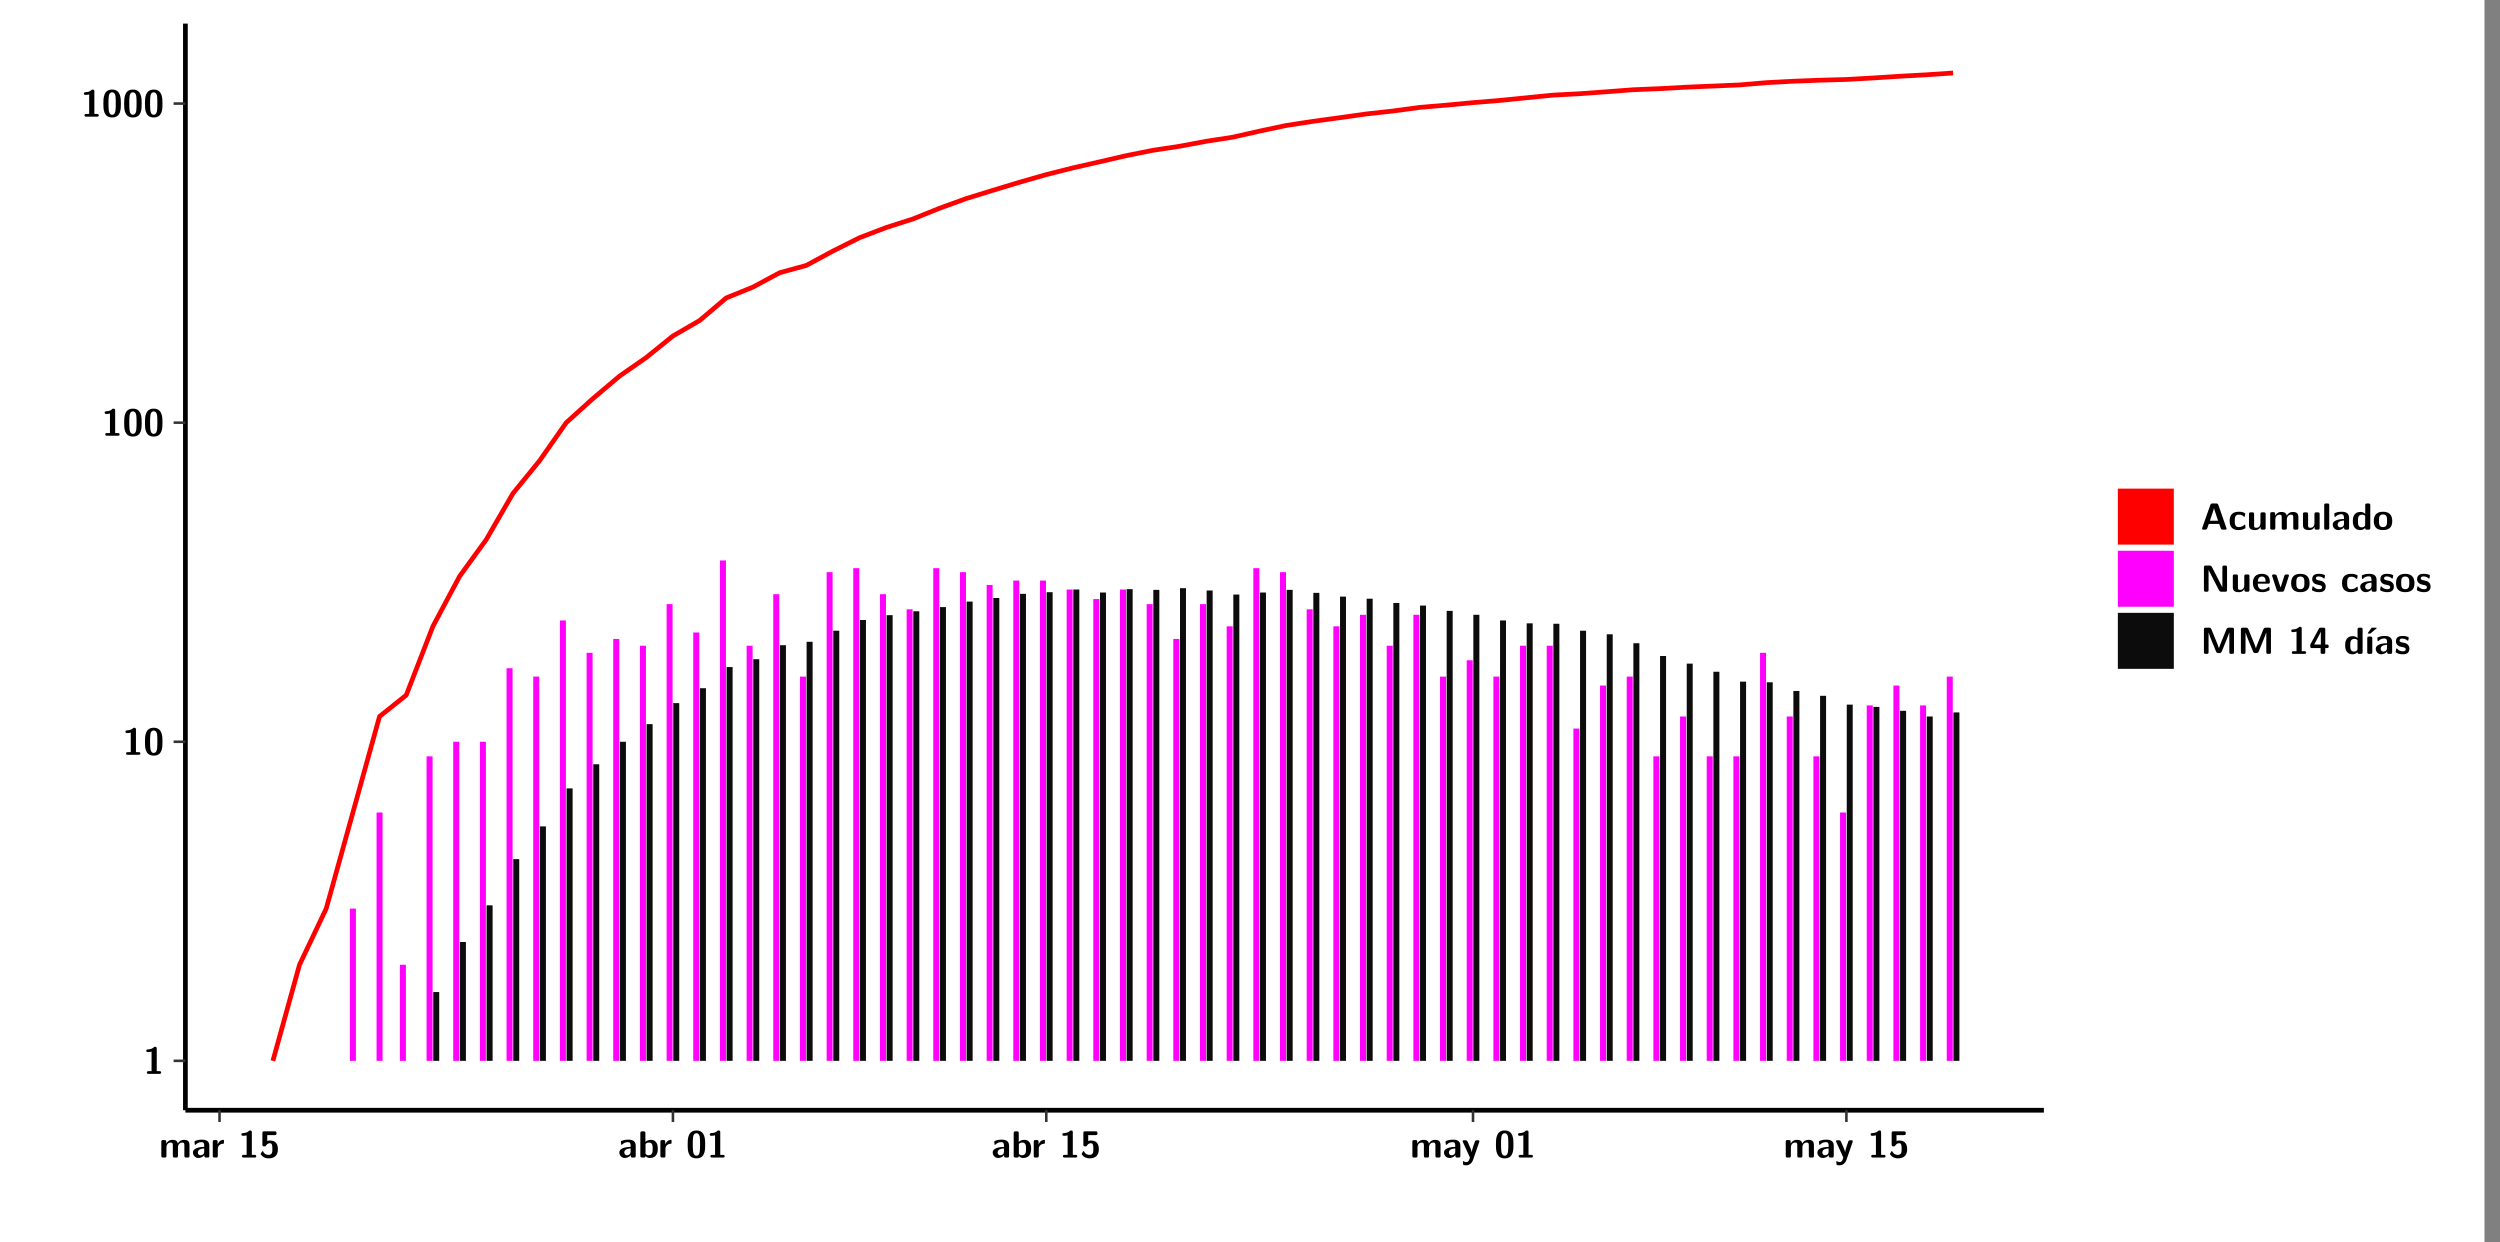 <?xml version="1.0" encoding="UTF-8"?>
<svg xmlns="http://www.w3.org/2000/svg" xmlns:xlink="http://www.w3.org/1999/xlink" width="579.653pt" height="288pt" viewBox="0 0 579.653 288" version="1.1">
<rect x="0" y="0" width="579.653" height="288" fill="#808080" stroke="none"/>
<defs>
<g>
<symbol overflow="visible" id="glyph0-0">
<path style="stroke:none;" d=""/>
</symbol>
<symbol overflow="visible" id="glyph0-1">
<path style="stroke:none;" d="M 3.109 -5.859 C 3.109 -6.016 3.109 -6.281 2.719 -6.281 C 2.547 -6.281 2.516 -6.266 2.406 -6.156 C 2.25 -6.016 1.922 -5.688 1.047 -5.672 C 0.891 -5.672 0.672 -5.609 0.672 -5.359 C 0.672 -5.047 0.969 -5.047 1.094 -5.047 C 1.344 -5.047 1.656 -5.078 1.906 -5.156 L 1.906 -0.625 L 1.234 -0.625 C 1.109 -0.625 0.812 -0.625 0.812 -0.312 C 0.812 0 1.109 0 1.234 0 L 3.719 0 C 3.828 0 4.141 0 4.141 -0.312 C 4.141 -0.625 3.828 -0.625 3.719 -0.625 L 3.109 -0.625 Z M 3.109 -5.859 "/>
</symbol>
<symbol overflow="visible" id="glyph0-2">
<path style="stroke:none;" d="M 4.438 -3 C 4.438 -4.203 4.438 -6.281 2.406 -6.281 C 0.375 -6.281 0.375 -4.219 0.375 -3 C 0.375 -1.812 0.375 0.188 2.406 0.188 C 4.438 0.188 4.438 -1.781 4.438 -3 Z M 2.406 -0.438 C 1.75 -0.438 1.656 -1.25 1.625 -1.484 C 1.562 -1.953 1.562 -2.766 1.562 -3.125 C 1.562 -3.641 1.562 -4.203 1.625 -4.641 C 1.641 -4.875 1.734 -5.641 2.406 -5.641 C 3.047 -5.641 3.156 -4.906 3.188 -4.734 C 3.25 -4.281 3.25 -3.594 3.25 -3.125 C 3.25 -2.625 3.25 -1.953 3.188 -1.469 C 3.156 -1.234 3.062 -0.438 2.406 -0.438 Z M 2.406 -0.438 "/>
</symbol>
<symbol overflow="visible" id="glyph0-3">
<path style="stroke:none;" d="M 7.062 -2.844 C 7.062 -3.75 6.672 -4.109 5.781 -4.109 C 5.156 -4.109 4.688 -3.828 4.359 -3.25 C 4.219 -4.078 3.484 -4.109 3.109 -4.109 C 2.938 -4.109 2.578 -4.109 2.188 -3.828 C 1.906 -3.625 1.734 -3.344 1.672 -3.203 L 1.672 -3.641 C 1.672 -3.922 1.609 -4.062 1.25 -4.062 L 0.953 -4.062 C 0.625 -4.062 0.531 -3.969 0.531 -3.641 L 0.531 -0.422 C 0.531 -0.109 0.625 0 0.953 0 L 1.297 0 C 1.625 0 1.719 -0.109 1.719 -0.422 L 1.719 -2.359 C 1.719 -3.141 2.25 -3.484 2.688 -3.484 C 3.109 -3.484 3.203 -3.297 3.203 -2.828 L 3.203 -0.422 C 3.203 -0.109 3.297 0 3.625 0 L 3.969 0 C 4.297 0 4.391 -0.109 4.391 -0.422 L 4.391 -2.359 C 4.391 -3.141 4.922 -3.484 5.359 -3.484 C 5.781 -3.484 5.875 -3.297 5.875 -2.828 L 5.875 -0.422 C 5.875 -0.109 5.969 0 6.297 0 L 6.641 0 C 6.984 0 7.062 -0.109 7.062 -0.422 Z M 7.062 -2.844 "/>
</symbol>
<symbol overflow="visible" id="glyph0-4">
<path style="stroke:none;" d="M 4.062 -2.766 C 4.062 -4.156 2.734 -4.156 2.297 -4.156 C 1.891 -4.156 1.453 -4.125 0.859 -3.891 C 0.672 -3.797 0.625 -3.781 0.625 -3.688 C 0.625 -3.625 0.688 -3.109 0.688 -3.047 C 0.703 -2.984 0.75 -2.938 0.812 -2.938 C 0.844 -2.938 0.875 -2.969 0.906 -3 C 1.281 -3.391 1.719 -3.578 2.266 -3.578 C 2.734 -3.578 2.875 -3.297 2.875 -2.781 L 2.875 -2.469 C 2.562 -2.469 0.266 -2.453 0.266 -1.172 C 0.266 -0.547 0.766 0.094 1.531 0.094 C 1.828 0.094 2.484 0.016 2.906 -0.594 L 2.906 -0.422 C 2.906 -0.141 2.969 0 3.328 0 L 3.641 0 C 3.984 0 4.062 -0.109 4.062 -0.422 Z M 2.875 -1.344 C 2.875 -0.531 2.047 -0.531 2.016 -0.531 C 1.641 -0.531 1.406 -0.844 1.406 -1.188 C 1.406 -2.047 2.625 -2.109 2.875 -2.109 Z M 2.875 -1.344 "/>
</symbol>
<symbol overflow="visible" id="glyph0-5">
<path style="stroke:none;" d="M 1.703 -2.016 C 1.703 -2.844 2.391 -3.188 2.938 -3.219 C 3.109 -3.234 3.125 -3.234 3.125 -3.469 L 3.125 -3.875 C 3.125 -4.047 3.125 -4.109 2.969 -4.109 C 2.719 -4.109 2.078 -4.031 1.672 -3.078 L 1.656 -3.078 L 1.656 -3.641 C 1.656 -3.922 1.594 -4.062 1.234 -4.062 L 0.953 -4.062 C 0.641 -4.062 0.531 -3.969 0.531 -3.641 L 0.531 -0.422 C 0.531 -0.109 0.625 0 0.953 0 L 1.281 0 C 1.609 0 1.703 -0.109 1.703 -0.422 Z M 1.703 -2.016 "/>
</symbol>
<symbol overflow="visible" id="glyph0-6">
<path style="stroke:none;" d="M 1.859 -5.203 L 3.578 -5.203 C 4 -5.203 4 -5.406 4 -5.641 C 4 -5.875 4 -6.078 3.578 -6.078 L 1.141 -6.078 C 0.875 -6.078 0.734 -6.031 0.734 -5.688 L 0.734 -3 C 0.734 -2.609 0.922 -2.594 1.172 -2.594 C 1.391 -2.594 1.469 -2.594 1.594 -2.812 C 1.812 -3.141 2.109 -3.328 2.469 -3.328 C 3.047 -3.328 3.047 -2.656 3.047 -1.969 C 3.047 -1.297 3.047 -0.625 2.125 -0.625 C 1.844 -0.625 1.25 -0.703 0.906 -1.406 C 0.875 -1.453 0.844 -1.5 0.781 -1.5 C 0.719 -1.5 0.703 -1.469 0.656 -1.391 C 0.531 -1.188 0.328 -0.891 0.328 -0.828 C 0.328 -0.75 0.891 0.188 2.141 0.188 C 3.562 0.188 4.328 -0.516 4.328 -1.938 C 4.328 -3.094 3.844 -3.953 2.5 -3.953 C 2.281 -3.953 2.078 -3.922 1.859 -3.844 Z M 1.859 -5.203 "/>
</symbol>
<symbol overflow="visible" id="glyph0-7">
<path style="stroke:none;" d="M 1.703 -5.656 C 1.703 -5.938 1.641 -6.078 1.281 -6.078 L 0.953 -6.078 C 0.641 -6.078 0.531 -5.984 0.531 -5.656 L 0.531 -0.422 C 0.531 -0.109 0.625 0 0.953 0 L 1.312 0 C 1.453 0 1.719 0 1.734 -0.344 C 2.125 0.094 2.578 0.094 2.719 0.094 C 4.578 0.094 4.578 -1.594 4.578 -2.031 C 4.578 -2.453 4.578 -4.109 2.938 -4.109 C 2.219 -4.109 1.781 -3.703 1.703 -3.625 Z M 1.734 -3.172 C 1.844 -3.281 2.109 -3.484 2.5 -3.484 C 3.391 -3.484 3.391 -2.672 3.391 -2.016 C 3.391 -1.375 3.391 -0.531 2.406 -0.531 C 2.047 -0.531 1.828 -0.75 1.734 -0.875 Z M 1.734 -3.172 "/>
</symbol>
<symbol overflow="visible" id="glyph0-8">
<path style="stroke:none;" d="M 4.109 -3.609 C 4.141 -3.719 4.141 -3.734 4.141 -3.781 C 4.141 -4.016 3.906 -4.016 3.797 -4.016 L 3.609 -4.016 C 3.469 -4.016 3.266 -4.016 3.141 -3.812 C 3.109 -3.766 2.406 -1.828 2.359 -1.25 L 2.344 -1.25 C 2.312 -1.672 1.953 -2.484 1.562 -3.328 C 1.328 -3.891 1.266 -4.016 0.828 -4.016 L 0.594 -4.016 C 0.469 -4.016 0.25 -4.016 0.25 -3.781 C 0.25 -3.75 0.281 -3.688 0.297 -3.641 L 1.953 0 C 1.891 0.188 1.859 0.281 1.828 0.375 C 1.734 0.656 1.578 1.047 1.109 1.047 C 0.812 1.047 0.609 0.922 0.516 0.875 C 0.469 0.844 0.453 0.828 0.422 0.828 C 0.391 0.828 0.312 0.859 0.312 0.969 C 0.312 1.031 0.375 1.641 0.391 1.672 C 0.469 1.781 0.953 1.797 1.094 1.797 C 2.172 1.797 2.609 0.766 2.672 0.547 Z M 4.109 -3.609 "/>
</symbol>
<symbol overflow="visible" id="glyph0-9">
<path style="stroke:none;" d="M 4.156 -5.703 C 4.031 -6.078 3.766 -6.078 3.594 -6.078 L 2.828 -6.078 C 2.641 -6.078 2.391 -6.078 2.266 -5.703 L 0.406 -0.406 C 0.375 -0.297 0.375 -0.281 0.375 -0.234 C 0.375 0 0.594 0 0.703 0 L 1.031 0 C 1.188 0 1.453 0 1.578 -0.344 L 1.922 -1.328 L 4.344 -1.328 L 4.641 -0.484 C 4.75 -0.172 4.812 0 5.234 0 L 5.703 0 C 5.828 0 6.047 0 6.047 -0.234 C 6.047 -0.281 6.047 -0.297 6 -0.406 Z M 2.812 -3.938 C 2.938 -4.328 3.062 -4.656 3.125 -4.969 L 3.141 -4.969 C 3.188 -4.766 3.188 -4.75 3.25 -4.547 L 4.078 -2.078 L 2.188 -2.078 Z M 2.812 -3.938 "/>
</symbol>
<symbol overflow="visible" id="glyph0-10">
<path style="stroke:none;" d="M 4 -0.438 C 4 -0.531 3.969 -0.938 3.953 -1.047 C 3.953 -1.078 3.938 -1.172 3.844 -1.172 C 3.812 -1.172 3.797 -1.172 3.703 -1.078 C 3.562 -0.953 3.141 -0.594 2.422 -0.594 C 1.516 -0.594 1.516 -1.469 1.516 -2.031 C 1.516 -2.75 1.562 -3.484 2.453 -3.484 C 3.031 -3.484 3.266 -3.344 3.578 -3.078 C 3.688 -2.984 3.703 -2.984 3.734 -2.984 C 3.828 -2.984 3.844 -3.062 3.844 -3.094 C 3.859 -3.172 3.953 -3.656 3.953 -3.703 C 3.953 -3.781 3.891 -3.812 3.75 -3.891 C 3.328 -4.078 3.062 -4.156 2.453 -4.156 C 1.141 -4.156 0.328 -3.547 0.328 -2.016 C 0.328 -0.562 1.078 0.094 2.406 0.094 C 2.641 0.094 3.172 0.094 3.75 -0.203 C 4 -0.344 4 -0.344 4 -0.438 Z M 4 -0.438 "/>
</symbol>
<symbol overflow="visible" id="glyph0-11">
<path style="stroke:none;" d="M 4.391 -3.594 C 4.391 -3.875 4.328 -4.016 3.969 -4.016 L 3.609 -4.016 C 3.281 -4.016 3.188 -3.906 3.188 -3.594 L 3.188 -1.516 C 3.188 -0.938 2.891 -0.438 2.266 -0.438 C 1.766 -0.438 1.719 -0.562 1.719 -1.031 L 1.719 -3.594 C 1.719 -3.875 1.656 -4.016 1.297 -4.016 L 0.953 -4.016 C 0.625 -4.016 0.531 -3.922 0.531 -3.594 L 0.531 -1.109 C 0.531 -0.172 1.031 0.094 1.953 0.094 C 2.188 0.094 2.812 0.094 3.219 -0.656 L 3.219 -0.422 C 3.219 -0.141 3.281 0 3.641 0 L 3.969 0 C 4.297 0 4.391 -0.109 4.391 -0.422 Z M 4.391 -3.594 "/>
</symbol>
<symbol overflow="visible" id="glyph0-12">
<path style="stroke:none;" d="M 1.703 -5.656 C 1.703 -5.938 1.641 -6.078 1.281 -6.078 L 0.953 -6.078 C 0.641 -6.078 0.531 -5.984 0.531 -5.656 L 0.531 -0.422 C 0.531 -0.109 0.625 0 0.953 0 L 1.281 0 C 1.609 0 1.703 -0.109 1.703 -0.422 Z M 1.703 -5.656 "/>
</symbol>
<symbol overflow="visible" id="glyph0-13">
<path style="stroke:none;" d="M 4.375 -5.656 C 4.375 -5.938 4.312 -6.078 3.953 -6.078 L 3.625 -6.078 C 3.297 -6.078 3.203 -5.969 3.203 -5.656 L 3.203 -3.672 C 2.812 -4.047 2.375 -4.109 2.109 -4.109 C 0.328 -4.109 0.328 -2.422 0.328 -2 C 0.328 -1.594 0.328 0.094 2.062 0.094 C 2.422 0.094 2.812 -0.016 3.188 -0.406 C 3.188 -0.094 3.297 0 3.609 0 L 3.953 0 C 4.281 0 4.375 -0.109 4.375 -0.422 Z M 3.188 -1.094 C 3.188 -0.953 3.188 -0.875 2.922 -0.688 C 2.703 -0.547 2.5 -0.531 2.406 -0.531 C 1.516 -0.531 1.516 -1.344 1.516 -2 C 1.516 -2.656 1.516 -3.484 2.5 -3.484 C 2.75 -3.484 2.984 -3.391 3.188 -3.203 Z M 3.188 -1.094 "/>
</symbol>
<symbol overflow="visible" id="glyph0-14">
<path style="stroke:none;" d="M 4.547 -1.969 C 4.547 -3.406 3.844 -4.156 2.406 -4.156 C 0.953 -4.156 0.266 -3.391 0.266 -1.969 C 0.266 -0.547 1.031 0.094 2.406 0.094 C 3.781 0.094 4.547 -0.531 4.547 -1.969 Z M 2.406 -0.594 C 1.469 -0.594 1.469 -1.375 1.469 -2.078 C 1.469 -2.75 1.469 -3.531 2.406 -3.531 C 3.344 -3.531 3.344 -2.766 3.344 -2.078 C 3.344 -1.391 3.344 -0.594 2.406 -0.594 Z M 2.406 -0.594 "/>
</symbol>
<symbol overflow="visible" id="glyph0-15">
<path style="stroke:none;" d="M 2.656 -5.734 C 2.469 -6.078 2.203 -6.078 2.031 -6.078 L 1.219 -6.078 C 0.906 -6.078 0.797 -5.984 0.797 -5.656 L 0.797 -0.422 C 0.797 -0.109 0.891 0 1.219 0 L 1.453 0 C 1.781 0 1.875 -0.109 1.875 -0.422 L 1.875 -5.016 L 1.891 -5.016 L 4.297 -0.344 C 4.484 0 4.75 0 4.922 0 L 5.734 0 C 6.062 0 6.156 -0.109 6.156 -0.422 L 6.156 -5.656 C 6.156 -5.938 6.094 -6.078 5.734 -6.078 L 5.5 -6.078 C 5.156 -6.078 5.078 -5.969 5.078 -5.656 L 5.078 -1.062 L 5.062 -1.062 Z M 2.656 -5.734 "/>
</symbol>
<symbol overflow="visible" id="glyph0-16">
<path style="stroke:none;" d="M 3.781 -1.875 C 3.984 -1.875 4.203 -1.891 4.203 -2.281 C 4.203 -3.406 3.672 -4.156 2.359 -4.156 C 0.969 -4.156 0.266 -3.375 0.266 -2.047 C 0.266 -0.609 1.109 0.094 2.484 0.094 C 2.812 0.094 3.312 0.047 3.891 -0.234 C 4.078 -0.328 4.141 -0.359 4.141 -0.469 C 4.141 -0.531 4.125 -0.781 4.109 -0.844 C 4.078 -1.125 4.062 -1.125 3.984 -1.125 C 3.953 -1.125 3.938 -1.125 3.844 -1.047 C 3.328 -0.594 2.797 -0.531 2.516 -0.531 C 1.531 -0.531 1.422 -1.312 1.391 -1.875 Z M 1.406 -2.344 C 1.422 -2.875 1.609 -3.531 2.359 -3.531 C 3.062 -3.531 3.203 -3.031 3.219 -2.344 Z M 1.406 -2.344 "/>
</symbol>
<symbol overflow="visible" id="glyph0-17">
<path style="stroke:none;" d="M 4.109 -3.609 C 4.141 -3.719 4.141 -3.75 4.141 -3.766 C 4.141 -4.016 3.922 -4.016 3.797 -4.016 L 3.609 -4.016 C 3.25 -4.016 3.141 -3.891 3.062 -3.641 L 2.203 -0.984 L 1.328 -3.641 C 1.266 -3.828 1.203 -4.016 0.781 -4.016 L 0.578 -4.016 C 0.453 -4.016 0.234 -4.016 0.234 -3.766 C 0.234 -3.75 0.234 -3.719 0.266 -3.609 L 1.312 -0.375 C 1.438 0 1.703 0 1.859 0 L 2.5 0 C 2.672 0 2.938 0 3.062 -0.375 Z M 4.109 -3.609 "/>
</symbol>
<symbol overflow="visible" id="glyph0-18">
<path style="stroke:none;" d="M 3.469 -1.234 C 3.469 -1.734 3.203 -2.031 3.047 -2.172 C 2.703 -2.484 2.391 -2.547 2.031 -2.609 C 1.547 -2.703 1.188 -2.766 1.188 -3.109 C 1.188 -3.469 1.484 -3.547 1.828 -3.547 C 2.406 -3.547 2.719 -3.328 2.953 -3.125 C 3.047 -3.047 3.062 -3.047 3.094 -3.047 C 3.188 -3.047 3.203 -3.125 3.203 -3.156 C 3.219 -3.219 3.312 -3.719 3.312 -3.766 C 3.312 -3.906 2.844 -4.031 2.75 -4.062 C 2.406 -4.156 2.125 -4.156 1.891 -4.156 C 1.5 -4.156 0.328 -4.156 0.328 -2.906 C 0.328 -2.484 0.516 -2.219 0.75 -2 C 1.062 -1.734 1.406 -1.672 1.906 -1.562 C 2.156 -1.531 2.609 -1.453 2.609 -1.062 C 2.609 -0.656 2.266 -0.594 1.922 -0.594 C 1.531 -0.594 1.047 -0.703 0.625 -1.188 C 0.594 -1.234 0.562 -1.266 0.516 -1.266 C 0.422 -1.266 0.406 -1.188 0.391 -1.125 C 0.375 -1.016 0.266 -0.516 0.266 -0.422 C 0.266 -0.266 0.922 -0.062 0.922 -0.047 C 1.406 0.094 1.766 0.094 1.922 0.094 C 2.359 0.094 3.469 0.062 3.469 -1.234 Z M 3.469 -1.234 "/>
</symbol>
<symbol overflow="visible" id="glyph0-19">
<path style="stroke:none;" d="M 4.859 -2.859 C 4.688 -2.422 4.359 -1.609 4.281 -1.312 C 4.203 -1.625 3.844 -2.484 3.656 -2.953 L 2.531 -5.719 C 2.391 -6.078 2.109 -6.078 1.953 -6.078 L 1.219 -6.078 C 0.906 -6.078 0.797 -5.984 0.797 -5.656 L 0.797 -0.422 C 0.797 -0.109 0.891 0 1.219 0 L 1.453 0 C 1.781 0 1.875 -0.109 1.875 -0.422 L 1.875 -4.953 L 1.891 -4.953 C 1.984 -4.562 2.375 -3.578 2.578 -3.062 L 3.609 -0.562 C 3.766 -0.188 3.969 -0.188 4.266 -0.188 C 4.562 -0.188 4.781 -0.188 4.938 -0.562 L 6.062 -3.328 C 6.141 -3.531 6.625 -4.719 6.672 -4.953 L 6.688 -4.953 L 6.688 -0.422 C 6.688 -0.141 6.75 0 7.109 0 L 7.344 0 C 7.672 0 7.766 -0.109 7.766 -0.422 L 7.766 -5.656 C 7.766 -5.938 7.703 -6.078 7.344 -6.078 L 6.609 -6.078 C 6.391 -6.078 6.172 -6.062 6.016 -5.703 Z M 4.859 -2.859 "/>
</symbol>
<symbol overflow="visible" id="glyph0-20">
<path style="stroke:none;" d="M 0.344 -2.297 C 0.266 -2.172 0.266 -2.141 0.266 -1.984 L 0.266 -1.766 C 0.266 -1.484 0.328 -1.344 0.688 -1.344 L 2.672 -1.344 L 2.672 -0.422 C 2.672 -0.141 2.719 0 3.078 0 L 3.328 0 C 3.656 0 3.75 -0.109 3.75 -0.422 L 3.75 -1.344 L 4.125 -1.344 C 4.391 -1.344 4.547 -1.406 4.547 -1.75 C 4.547 -2.078 4.422 -2.172 4.125 -2.172 L 3.75 -2.172 L 3.75 -5.656 C 3.75 -5.984 3.656 -6.078 3.328 -6.078 L 2.688 -6.078 C 2.531 -6.078 2.391 -6.078 2.281 -5.875 Z M 1.188 -2.172 C 2.578 -4.75 2.672 -5.016 2.703 -5.156 L 2.719 -5.156 L 2.719 -2.172 Z M 1.188 -2.172 "/>
</symbol>
<symbol overflow="visible" id="glyph0-21">
<path style="stroke:none;" d="M 3.906 -5.844 C 3.953 -5.875 4 -5.922 4 -5.969 C 4 -6.078 3.906 -6.078 3.766 -6.078 L 3.047 -6.078 C 2.875 -6.078 2.859 -6.078 2.781 -5.984 L 2.031 -4.953 C 1.953 -4.859 1.953 -4.844 1.953 -4.828 C 1.953 -4.703 2.047 -4.703 2.188 -4.703 L 2.516 -4.703 Z M 3.906 -5.844 "/>
</symbol>
<symbol overflow="visible" id="glyph0-22">
<path style="stroke:none;" d="M 1.703 -3.594 C 1.703 -3.875 1.641 -4.016 1.281 -4.016 L 0.953 -4.016 C 0.641 -4.016 0.531 -3.922 0.531 -3.594 L 0.531 -0.422 C 0.531 -0.109 0.625 0 0.953 0 L 1.281 0 C 1.609 0 1.703 -0.109 1.703 -0.422 Z M 1.703 -3.594 "/>
</symbol>
</g>
<clipPath id="clip1">
  <path d="M 0 0 L 576.008 0 L 576.008 288 L 0 288 Z M 0 0 "/>
</clipPath>
<clipPath id="clip2">
  <path d="M 42.988 5.477 L 473.898 5.477 L 473.898 257.414 L 42.988 257.414 Z M 42.988 5.477 "/>
</clipPath>
</defs>
<g id="surface1">
<g clip-path="url(#clip1)" clip-rule="nonzero">
<path style="fill-rule:nonzero;fill:rgb(100%,100%,100%);fill-opacity:1;stroke-width:0.598;stroke-linecap:round;stroke-linejoin:round;stroke:rgb(100%,100%,100%);stroke-opacity:1;stroke-miterlimit:10;" d="M 0 0 L 0 288.004 L 576.008 288.004 L 576.008 0 Z M 0 0 " transform="matrix(1,0,0,-1,0,288)"/>
</g>
<g clip-path="url(#clip2)" clip-rule="nonzero">
<path style=" stroke:none;fill-rule:nonzero;fill:rgb(100%,100%,100%);fill-opacity:1;" d="M 42.988 257.414 L 42.988 5.477 L 473.898 5.477 L 473.898 257.414 Z M 42.988 257.414 "/>
</g>
<path style=" stroke:none;fill-rule:nonzero;fill:rgb(100%,0%,100%);fill-opacity:1;" d="M 81.125 245.969 L 81.125 210.668 L 82.523 210.668 L 82.523 245.969 Z M 81.125 245.969 "/>
<path style=" stroke:none;fill-rule:nonzero;fill:rgb(100%,0%,100%);fill-opacity:1;" d="M 87.312 245.969 L 87.312 188.391 L 88.699 188.391 L 88.699 245.969 Z M 87.312 245.969 "/>
<path style=" stroke:none;fill-rule:nonzero;fill:rgb(100%,0%,100%);fill-opacity:1;" d="M 92.723 245.969 L 92.723 223.691 L 94.109 223.691 L 94.109 245.969 Z M 92.723 245.969 "/>
<path style=" stroke:none;fill-rule:nonzero;fill:rgb(100%,0%,100%);fill-opacity:1;" d="M 98.902 245.969 L 98.902 175.371 L 100.297 175.371 L 100.297 245.969 Z M 98.902 245.969 "/>
<path style=" stroke:none;fill-rule:nonzero;fill:rgb(4.999%,4.999%,4.999%);fill-opacity:1;" d="M 100.453 245.969 L 100.453 230.016 L 101.84 230.016 L 101.84 245.969 Z M 100.453 245.969 "/>
<path style=" stroke:none;fill-rule:nonzero;fill:rgb(100%,0%,100%);fill-opacity:1;" d="M 105.086 245.969 L 105.086 171.984 L 106.48 171.984 L 106.48 245.969 Z M 105.086 245.969 "/>
<path style=" stroke:none;fill-rule:nonzero;fill:rgb(4.999%,4.999%,4.999%);fill-opacity:1;" d="M 106.633 245.969 L 106.633 218.41 L 108.027 218.41 L 108.027 245.969 Z M 106.633 245.969 "/>
<path style=" stroke:none;fill-rule:nonzero;fill:rgb(100%,0%,100%);fill-opacity:1;" d="M 111.273 245.969 L 111.273 171.984 L 112.66 171.984 L 112.66 245.969 Z M 111.273 245.969 "/>
<path style=" stroke:none;fill-rule:nonzero;fill:rgb(4.999%,4.999%,4.999%);fill-opacity:1;" d="M 112.82 245.969 L 112.82 209.91 L 114.215 209.91 L 114.215 245.969 Z M 112.82 245.969 "/>
<path style=" stroke:none;fill-rule:nonzero;fill:rgb(100%,0%,100%);fill-opacity:1;" d="M 117.449 245.969 L 117.449 154.938 L 118.848 154.938 L 118.848 245.969 Z M 117.449 245.969 "/>
<path style=" stroke:none;fill-rule:nonzero;fill:rgb(4.999%,4.999%,4.999%);fill-opacity:1;" d="M 119.004 245.969 L 119.004 199.203 L 120.391 199.203 L 120.391 245.969 Z M 119.004 245.969 "/>
<path style=" stroke:none;fill-rule:nonzero;fill:rgb(100%,0%,100%);fill-opacity:1;" d="M 123.637 245.969 L 123.637 156.879 L 125.031 156.879 L 125.031 245.969 Z M 123.637 245.969 "/>
<path style=" stroke:none;fill-rule:nonzero;fill:rgb(4.999%,4.999%,4.999%);fill-opacity:1;" d="M 125.184 245.969 L 125.184 191.609 L 126.578 191.609 L 126.578 245.969 Z M 125.184 245.969 "/>
<path style=" stroke:none;fill-rule:nonzero;fill:rgb(100%,0%,100%);fill-opacity:1;" d="M 129.824 245.969 L 129.824 143.859 L 131.211 143.859 L 131.211 245.969 Z M 129.824 245.969 "/>
<path style=" stroke:none;fill-rule:nonzero;fill:rgb(4.999%,4.999%,4.999%);fill-opacity:1;" d="M 131.367 245.969 L 131.367 182.793 L 132.766 182.793 L 132.766 245.969 Z M 131.367 245.969 "/>
<path style=" stroke:none;fill-rule:nonzero;fill:rgb(100%,0%,100%);fill-opacity:1;" d="M 136.012 245.969 L 136.012 151.359 L 137.398 151.359 L 137.398 245.969 Z M 136.012 245.969 "/>
<path style=" stroke:none;fill-rule:nonzero;fill:rgb(4.999%,4.999%,4.999%);fill-opacity:1;" d="M 137.555 245.969 L 137.555 177.203 L 138.941 177.203 L 138.941 245.969 Z M 137.555 245.969 "/>
<path style=" stroke:none;fill-rule:nonzero;fill:rgb(100%,0%,100%);fill-opacity:1;" d="M 142.188 245.969 L 142.188 148.145 L 143.582 148.145 L 143.582 245.969 Z M 142.188 245.969 "/>
<path style=" stroke:none;fill-rule:nonzero;fill:rgb(4.999%,4.999%,4.999%);fill-opacity:1;" d="M 143.734 245.969 L 143.734 171.984 L 145.129 171.984 L 145.129 245.969 Z M 143.734 245.969 "/>
<path style=" stroke:none;fill-rule:nonzero;fill:rgb(100%,0%,100%);fill-opacity:1;" d="M 148.375 245.969 L 148.375 149.715 L 149.77 149.715 L 149.77 245.969 Z M 148.375 245.969 "/>
<path style=" stroke:none;fill-rule:nonzero;fill:rgb(4.999%,4.999%,4.999%);fill-opacity:1;" d="M 149.918 245.969 L 149.918 167.898 L 151.316 167.898 L 151.316 245.969 Z M 149.918 245.969 "/>
<path style=" stroke:none;fill-rule:nonzero;fill:rgb(100%,0%,100%);fill-opacity:1;" d="M 154.562 245.969 L 154.562 140.074 L 155.945 140.074 L 155.945 245.969 Z M 154.562 245.969 "/>
<path style=" stroke:none;fill-rule:nonzero;fill:rgb(4.999%,4.999%,4.999%);fill-opacity:1;" d="M 156.105 245.969 L 156.105 163.027 L 157.492 163.027 L 157.492 245.969 Z M 156.105 245.969 "/>
<path style=" stroke:none;fill-rule:nonzero;fill:rgb(100%,0%,100%);fill-opacity:1;" d="M 160.738 245.969 L 160.738 146.648 L 162.133 146.648 L 162.133 245.969 Z M 160.738 245.969 "/>
<path style=" stroke:none;fill-rule:nonzero;fill:rgb(4.999%,4.999%,4.999%);fill-opacity:1;" d="M 162.285 245.969 L 162.285 159.57 L 163.68 159.57 L 163.68 245.969 Z M 162.285 245.969 "/>
<path style=" stroke:none;fill-rule:nonzero;fill:rgb(100%,0%,100%);fill-opacity:1;" d="M 166.926 245.969 L 166.926 129.949 L 168.32 129.949 L 168.32 245.969 Z M 166.926 245.969 "/>
<path style=" stroke:none;fill-rule:nonzero;fill:rgb(4.999%,4.999%,4.999%);fill-opacity:1;" d="M 168.469 245.969 L 168.469 154.668 L 169.863 154.668 L 169.863 245.969 Z M 168.469 245.969 "/>
<path style=" stroke:none;fill-rule:nonzero;fill:rgb(100%,0%,100%);fill-opacity:1;" d="M 173.113 245.969 L 173.113 149.715 L 174.496 149.715 L 174.496 245.969 Z M 173.113 245.969 "/>
<path style=" stroke:none;fill-rule:nonzero;fill:rgb(4.999%,4.999%,4.999%);fill-opacity:1;" d="M 174.656 245.969 L 174.656 152.844 L 176.043 152.844 L 176.043 245.969 Z M 174.656 245.969 "/>
<path style=" stroke:none;fill-rule:nonzero;fill:rgb(100%,0%,100%);fill-opacity:1;" d="M 179.289 245.969 L 179.289 137.77 L 180.684 137.77 L 180.684 245.969 Z M 179.289 245.969 "/>
<path style=" stroke:none;fill-rule:nonzero;fill:rgb(4.999%,4.999%,4.999%);fill-opacity:1;" d="M 180.836 245.969 L 180.836 149.598 L 182.23 149.598 L 182.23 245.969 Z M 180.836 245.969 "/>
<path style=" stroke:none;fill-rule:nonzero;fill:rgb(100%,0%,100%);fill-opacity:1;" d="M 185.477 245.969 L 185.477 156.879 L 186.871 156.879 L 186.871 245.969 Z M 185.477 245.969 "/>
<path style=" stroke:none;fill-rule:nonzero;fill:rgb(4.999%,4.999%,4.999%);fill-opacity:1;" d="M 187.02 245.969 L 187.02 148.809 L 188.414 148.809 L 188.414 245.969 Z M 187.02 245.969 "/>
<path style=" stroke:none;fill-rule:nonzero;fill:rgb(100%,0%,100%);fill-opacity:1;" d="M 191.664 245.969 L 191.664 132.66 L 193.047 132.66 L 193.047 245.969 Z M 191.664 245.969 "/>
<path style=" stroke:none;fill-rule:nonzero;fill:rgb(4.999%,4.999%,4.999%);fill-opacity:1;" d="M 193.207 245.969 L 193.207 146.238 L 194.594 146.238 L 194.594 245.969 Z M 193.207 245.969 "/>
<path style=" stroke:none;fill-rule:nonzero;fill:rgb(100%,0%,100%);fill-opacity:1;" d="M 197.84 245.969 L 197.84 131.734 L 199.234 131.734 L 199.234 245.969 Z M 197.84 245.969 "/>
<path style=" stroke:none;fill-rule:nonzero;fill:rgb(4.999%,4.999%,4.999%);fill-opacity:1;" d="M 199.387 245.969 L 199.387 143.758 L 200.781 143.758 L 200.781 245.969 Z M 199.387 245.969 "/>
<path style=" stroke:none;fill-rule:nonzero;fill:rgb(100%,0%,100%);fill-opacity:1;" d="M 204.027 245.969 L 204.027 137.77 L 205.422 137.77 L 205.422 245.969 Z M 204.027 245.969 "/>
<path style=" stroke:none;fill-rule:nonzero;fill:rgb(4.999%,4.999%,4.999%);fill-opacity:1;" d="M 205.57 245.969 L 205.57 142.633 L 206.965 142.633 L 206.965 245.969 Z M 205.57 245.969 "/>
<path style=" stroke:none;fill-rule:nonzero;fill:rgb(100%,0%,100%);fill-opacity:1;" d="M 210.215 245.969 L 210.215 141.277 L 211.598 141.277 L 211.598 245.969 Z M 210.215 245.969 "/>
<path style=" stroke:none;fill-rule:nonzero;fill:rgb(4.999%,4.999%,4.999%);fill-opacity:1;" d="M 211.758 245.969 L 211.758 141.727 L 213.152 141.727 L 213.152 245.969 Z M 211.758 245.969 "/>
<path style=" stroke:none;fill-rule:nonzero;fill:rgb(100%,0%,100%);fill-opacity:1;" d="M 216.391 245.969 L 216.391 131.734 L 217.785 131.734 L 217.785 245.969 Z M 216.391 245.969 "/>
<path style=" stroke:none;fill-rule:nonzero;fill:rgb(4.999%,4.999%,4.999%);fill-opacity:1;" d="M 217.945 245.969 L 217.945 140.762 L 219.332 140.762 L 219.332 245.969 Z M 217.945 245.969 "/>
<path style=" stroke:none;fill-rule:nonzero;fill:rgb(100%,0%,100%);fill-opacity:1;" d="M 222.578 245.969 L 222.578 132.66 L 223.973 132.66 L 223.973 245.969 Z M 222.578 245.969 "/>
<path style=" stroke:none;fill-rule:nonzero;fill:rgb(4.999%,4.999%,4.999%);fill-opacity:1;" d="M 224.121 245.969 L 224.121 139.484 L 225.516 139.484 L 225.516 245.969 Z M 224.121 245.969 "/>
<path style=" stroke:none;fill-rule:nonzero;fill:rgb(100%,0%,100%);fill-opacity:1;" d="M 228.766 245.969 L 228.766 135.629 L 230.148 135.629 L 230.148 245.969 Z M 228.766 245.969 "/>
<path style=" stroke:none;fill-rule:nonzero;fill:rgb(4.999%,4.999%,4.999%);fill-opacity:1;" d="M 230.309 245.969 L 230.309 138.656 L 231.703 138.656 L 231.703 245.969 Z M 230.309 245.969 "/>
<path style=" stroke:none;fill-rule:nonzero;fill:rgb(100%,0%,100%);fill-opacity:1;" d="M 234.941 245.969 L 234.941 134.613 L 236.336 134.613 L 236.336 245.969 Z M 234.941 245.969 "/>
<path style=" stroke:none;fill-rule:nonzero;fill:rgb(4.999%,4.999%,4.999%);fill-opacity:1;" d="M 236.496 245.969 L 236.496 137.691 L 237.883 137.691 L 237.883 245.969 Z M 236.496 245.969 "/>
<path style=" stroke:none;fill-rule:nonzero;fill:rgb(100%,0%,100%);fill-opacity:1;" d="M 241.129 245.969 L 241.129 134.613 L 242.523 134.613 L 242.523 245.969 Z M 241.129 245.969 "/>
<path style=" stroke:none;fill-rule:nonzero;fill:rgb(4.999%,4.999%,4.999%);fill-opacity:1;" d="M 242.672 245.969 L 242.672 137.305 L 244.066 137.305 L 244.066 245.969 Z M 242.672 245.969 "/>
<path style=" stroke:none;fill-rule:nonzero;fill:rgb(100%,0%,100%);fill-opacity:1;" d="M 247.316 245.969 L 247.316 136.684 L 248.699 136.684 L 248.699 245.969 Z M 247.316 245.969 "/>
<path style=" stroke:none;fill-rule:nonzero;fill:rgb(4.999%,4.999%,4.999%);fill-opacity:1;" d="M 248.859 245.969 L 248.859 136.684 L 250.254 136.684 L 250.254 245.969 Z M 248.859 245.969 "/>
<path style=" stroke:none;fill-rule:nonzero;fill:rgb(100%,0%,100%);fill-opacity:1;" d="M 253.492 245.969 L 253.492 138.898 L 254.887 138.898 L 254.887 245.969 Z M 253.492 245.969 "/>
<path style=" stroke:none;fill-rule:nonzero;fill:rgb(4.999%,4.999%,4.999%);fill-opacity:1;" d="M 255.047 245.969 L 255.047 137.383 L 256.434 137.383 L 256.434 245.969 Z M 255.047 245.969 "/>
<path style=" stroke:none;fill-rule:nonzero;fill:rgb(100%,0%,100%);fill-opacity:1;" d="M 259.68 245.969 L 259.68 136.684 L 261.074 136.684 L 261.074 245.969 Z M 259.68 245.969 "/>
<path style=" stroke:none;fill-rule:nonzero;fill:rgb(4.999%,4.999%,4.999%);fill-opacity:1;" d="M 261.223 245.969 L 261.223 136.605 L 262.617 136.605 L 262.617 245.969 Z M 261.223 245.969 "/>
<path style=" stroke:none;fill-rule:nonzero;fill:rgb(100%,0%,100%);fill-opacity:1;" d="M 265.867 245.969 L 265.867 140.074 L 267.25 140.074 L 267.25 245.969 Z M 265.867 245.969 "/>
<path style=" stroke:none;fill-rule:nonzero;fill:rgb(4.999%,4.999%,4.999%);fill-opacity:1;" d="M 267.41 245.969 L 267.41 136.766 L 268.805 136.766 L 268.805 245.969 Z M 267.41 245.969 "/>
<path style=" stroke:none;fill-rule:nonzero;fill:rgb(100%,0%,100%);fill-opacity:1;" d="M 272.043 245.969 L 272.043 148.145 L 273.438 148.145 L 273.438 245.969 Z M 272.043 245.969 "/>
<path style=" stroke:none;fill-rule:nonzero;fill:rgb(4.999%,4.999%,4.999%);fill-opacity:1;" d="M 273.598 245.969 L 273.598 136.375 L 274.98 136.375 L 274.98 245.969 Z M 273.598 245.969 "/>
<path style=" stroke:none;fill-rule:nonzero;fill:rgb(100%,0%,100%);fill-opacity:1;" d="M 278.23 245.969 L 278.23 140.074 L 279.625 140.074 L 279.625 245.969 Z M 278.23 245.969 "/>
<path style=" stroke:none;fill-rule:nonzero;fill:rgb(4.999%,4.999%,4.999%);fill-opacity:1;" d="M 279.773 245.969 L 279.773 136.914 L 281.168 136.914 L 281.168 245.969 Z M 279.773 245.969 "/>
<path style=" stroke:none;fill-rule:nonzero;fill:rgb(100%,0%,100%);fill-opacity:1;" d="M 284.418 245.969 L 284.418 145.223 L 285.801 145.223 L 285.801 245.969 Z M 284.418 245.969 "/>
<path style=" stroke:none;fill-rule:nonzero;fill:rgb(4.999%,4.999%,4.999%);fill-opacity:1;" d="M 285.961 245.969 L 285.961 137.852 L 287.355 137.852 L 287.355 245.969 Z M 285.961 245.969 "/>
<path style=" stroke:none;fill-rule:nonzero;fill:rgb(100%,0%,100%);fill-opacity:1;" d="M 290.605 245.969 L 290.605 131.734 L 291.988 131.734 L 291.988 245.969 Z M 290.605 245.969 "/>
<path style=" stroke:none;fill-rule:nonzero;fill:rgb(4.999%,4.999%,4.999%);fill-opacity:1;" d="M 292.148 245.969 L 292.148 137.383 L 293.531 137.383 L 293.531 245.969 Z M 292.148 245.969 "/>
<path style=" stroke:none;fill-rule:nonzero;fill:rgb(100%,0%,100%);fill-opacity:1;" d="M 296.781 245.969 L 296.781 132.66 L 298.176 132.66 L 298.176 245.969 Z M 296.781 245.969 "/>
<path style=" stroke:none;fill-rule:nonzero;fill:rgb(4.999%,4.999%,4.999%);fill-opacity:1;" d="M 298.324 245.969 L 298.324 136.766 L 299.719 136.766 L 299.719 245.969 Z M 298.324 245.969 "/>
<path style=" stroke:none;fill-rule:nonzero;fill:rgb(100%,0%,100%);fill-opacity:1;" d="M 302.969 245.969 L 302.969 141.277 L 304.363 141.277 L 304.363 245.969 Z M 302.969 245.969 "/>
<path style=" stroke:none;fill-rule:nonzero;fill:rgb(4.999%,4.999%,4.999%);fill-opacity:1;" d="M 304.512 245.969 L 304.512 137.461 L 305.906 137.461 L 305.906 245.969 Z M 304.512 245.969 "/>
<path style=" stroke:none;fill-rule:nonzero;fill:rgb(100%,0%,100%);fill-opacity:1;" d="M 309.156 245.969 L 309.156 145.223 L 310.539 145.223 L 310.539 245.969 Z M 309.156 245.969 "/>
<path style=" stroke:none;fill-rule:nonzero;fill:rgb(4.999%,4.999%,4.999%);fill-opacity:1;" d="M 310.699 245.969 L 310.699 138.328 L 312.082 138.328 L 312.082 245.969 Z M 310.699 245.969 "/>
<path style=" stroke:none;fill-rule:nonzero;fill:rgb(100%,0%,100%);fill-opacity:1;" d="M 315.332 245.969 L 315.332 142.543 L 316.727 142.543 L 316.727 245.969 Z M 315.332 245.969 "/>
<path style=" stroke:none;fill-rule:nonzero;fill:rgb(4.999%,4.999%,4.999%);fill-opacity:1;" d="M 316.875 245.969 L 316.875 138.816 L 318.27 138.816 L 318.27 245.969 Z M 316.875 245.969 "/>
<path style=" stroke:none;fill-rule:nonzero;fill:rgb(100%,0%,100%);fill-opacity:1;" d="M 321.52 245.969 L 321.52 149.715 L 322.914 149.715 L 322.914 245.969 Z M 321.52 245.969 "/>
<path style=" stroke:none;fill-rule:nonzero;fill:rgb(4.999%,4.999%,4.999%);fill-opacity:1;" d="M 323.062 245.969 L 323.062 139.812 L 324.457 139.812 L 324.457 245.969 Z M 323.062 245.969 "/>
<path style=" stroke:none;fill-rule:nonzero;fill:rgb(100%,0%,100%);fill-opacity:1;" d="M 327.707 245.969 L 327.707 142.543 L 329.09 142.543 L 329.09 245.969 Z M 327.707 245.969 "/>
<path style=" stroke:none;fill-rule:nonzero;fill:rgb(4.999%,4.999%,4.999%);fill-opacity:1;" d="M 329.25 245.969 L 329.25 140.41 L 330.633 140.41 L 330.633 245.969 Z M 329.25 245.969 "/>
<path style=" stroke:none;fill-rule:nonzero;fill:rgb(100%,0%,100%);fill-opacity:1;" d="M 333.883 245.969 L 333.883 156.879 L 335.277 156.879 L 335.277 245.969 Z M 333.883 245.969 "/>
<path style=" stroke:none;fill-rule:nonzero;fill:rgb(4.999%,4.999%,4.999%);fill-opacity:1;" d="M 335.426 245.969 L 335.426 141.637 L 336.82 141.637 L 336.82 245.969 Z M 335.426 245.969 "/>
<path style=" stroke:none;fill-rule:nonzero;fill:rgb(100%,0%,100%);fill-opacity:1;" d="M 340.07 245.969 L 340.07 153.094 L 341.465 153.094 L 341.465 245.969 Z M 340.07 245.969 "/>
<path style=" stroke:none;fill-rule:nonzero;fill:rgb(4.999%,4.999%,4.999%);fill-opacity:1;" d="M 341.613 245.969 L 341.613 142.543 L 343.008 142.543 L 343.008 245.969 Z M 341.613 245.969 "/>
<path style=" stroke:none;fill-rule:nonzero;fill:rgb(100%,0%,100%);fill-opacity:1;" d="M 346.258 245.969 L 346.258 156.879 L 347.641 156.879 L 347.641 245.969 Z M 346.258 245.969 "/>
<path style=" stroke:none;fill-rule:nonzero;fill:rgb(4.999%,4.999%,4.999%);fill-opacity:1;" d="M 347.801 245.969 L 347.801 143.859 L 349.184 143.859 L 349.184 245.969 Z M 347.801 245.969 "/>
<path style=" stroke:none;fill-rule:nonzero;fill:rgb(100%,0%,100%);fill-opacity:1;" d="M 352.434 245.969 L 352.434 149.715 L 353.828 149.715 L 353.828 245.969 Z M 352.434 245.969 "/>
<path style=" stroke:none;fill-rule:nonzero;fill:rgb(4.999%,4.999%,4.999%);fill-opacity:1;" d="M 353.977 245.969 L 353.977 144.527 L 355.371 144.527 L 355.371 245.969 Z M 353.977 245.969 "/>
<path style=" stroke:none;fill-rule:nonzero;fill:rgb(100%,0%,100%);fill-opacity:1;" d="M 358.621 245.969 L 358.621 149.715 L 360.016 149.715 L 360.016 245.969 Z M 358.621 245.969 "/>
<path style=" stroke:none;fill-rule:nonzero;fill:rgb(4.999%,4.999%,4.999%);fill-opacity:1;" d="M 360.164 245.969 L 360.164 144.625 L 361.559 144.625 L 361.559 245.969 Z M 360.164 245.969 "/>
<path style=" stroke:none;fill-rule:nonzero;fill:rgb(100%,0%,100%);fill-opacity:1;" d="M 364.809 245.969 L 364.809 168.926 L 366.191 168.926 L 366.191 245.969 Z M 364.809 245.969 "/>
<path style=" stroke:none;fill-rule:nonzero;fill:rgb(4.999%,4.999%,4.999%);fill-opacity:1;" d="M 366.352 245.969 L 366.352 146.238 L 367.746 146.238 L 367.746 245.969 Z M 366.352 245.969 "/>
<path style=" stroke:none;fill-rule:nonzero;fill:rgb(100%,0%,100%);fill-opacity:1;" d="M 370.984 245.969 L 370.984 158.953 L 372.379 158.953 L 372.379 245.969 Z M 370.984 245.969 "/>
<path style=" stroke:none;fill-rule:nonzero;fill:rgb(4.999%,4.999%,4.999%);fill-opacity:1;" d="M 372.539 245.969 L 372.539 147.066 L 373.922 147.066 L 373.922 245.969 Z M 372.539 245.969 "/>
<path style=" stroke:none;fill-rule:nonzero;fill:rgb(100%,0%,100%);fill-opacity:1;" d="M 377.172 245.969 L 377.172 156.879 L 378.566 156.879 L 378.566 245.969 Z M 377.172 245.969 "/>
<path style=" stroke:none;fill-rule:nonzero;fill:rgb(4.999%,4.999%,4.999%);fill-opacity:1;" d="M 378.715 245.969 L 378.715 149.141 L 380.109 149.141 L 380.109 245.969 Z M 378.715 245.969 "/>
<path style=" stroke:none;fill-rule:nonzero;fill:rgb(100%,0%,100%);fill-opacity:1;" d="M 383.355 245.969 L 383.355 175.371 L 384.742 175.371 L 384.742 245.969 Z M 383.355 245.969 "/>
<path style=" stroke:none;fill-rule:nonzero;fill:rgb(4.999%,4.999%,4.999%);fill-opacity:1;" d="M 384.902 245.969 L 384.902 152.098 L 386.297 152.098 L 386.297 245.969 Z M 384.902 245.969 "/>
<path style=" stroke:none;fill-rule:nonzero;fill:rgb(100%,0%,100%);fill-opacity:1;" d="M 389.535 245.969 L 389.535 166.125 L 390.93 166.125 L 390.93 245.969 Z M 389.535 245.969 "/>
<path style=" stroke:none;fill-rule:nonzero;fill:rgb(4.999%,4.999%,4.999%);fill-opacity:1;" d="M 391.09 245.969 L 391.09 153.871 L 392.473 153.871 L 392.473 245.969 Z M 391.09 245.969 "/>
<path style=" stroke:none;fill-rule:nonzero;fill:rgb(100%,0%,100%);fill-opacity:1;" d="M 395.723 245.969 L 395.723 175.371 L 397.117 175.371 L 397.117 245.969 Z M 395.723 245.969 "/>
<path style=" stroke:none;fill-rule:nonzero;fill:rgb(4.999%,4.999%,4.999%);fill-opacity:1;" d="M 397.266 245.969 L 397.266 155.754 L 398.66 155.754 L 398.66 245.969 Z M 397.266 245.969 "/>
<path style=" stroke:none;fill-rule:nonzero;fill:rgb(100%,0%,100%);fill-opacity:1;" d="M 401.906 245.969 L 401.906 175.371 L 403.293 175.371 L 403.293 245.969 Z M 401.906 245.969 "/>
<path style=" stroke:none;fill-rule:nonzero;fill:rgb(4.999%,4.999%,4.999%);fill-opacity:1;" d="M 403.453 245.969 L 403.453 158.047 L 404.848 158.047 L 404.848 245.969 Z M 403.453 245.969 "/>
<path style=" stroke:none;fill-rule:nonzero;fill:rgb(100%,0%,100%);fill-opacity:1;" d="M 408.086 245.969 L 408.086 151.359 L 409.48 151.359 L 409.48 245.969 Z M 408.086 245.969 "/>
<path style=" stroke:none;fill-rule:nonzero;fill:rgb(4.999%,4.999%,4.999%);fill-opacity:1;" d="M 409.641 245.969 L 409.641 158.195 L 411.023 158.195 L 411.023 245.969 Z M 409.641 245.969 "/>
<path style=" stroke:none;fill-rule:nonzero;fill:rgb(100%,0%,100%);fill-opacity:1;" d="M 414.273 245.969 L 414.273 166.125 L 415.668 166.125 L 415.668 245.969 Z M 414.273 245.969 "/>
<path style=" stroke:none;fill-rule:nonzero;fill:rgb(4.999%,4.999%,4.999%);fill-opacity:1;" d="M 415.816 245.969 L 415.816 160.207 L 417.211 160.207 L 417.211 245.969 Z M 415.816 245.969 "/>
<path style=" stroke:none;fill-rule:nonzero;fill:rgb(100%,0%,100%);fill-opacity:1;" d="M 420.457 245.969 L 420.457 175.371 L 421.844 175.371 L 421.844 245.969 Z M 420.457 245.969 "/>
<path style=" stroke:none;fill-rule:nonzero;fill:rgb(4.999%,4.999%,4.999%);fill-opacity:1;" d="M 422.004 245.969 L 422.004 161.332 L 423.398 161.332 L 423.398 245.969 Z M 422.004 245.969 "/>
<path style=" stroke:none;fill-rule:nonzero;fill:rgb(100%,0%,100%);fill-opacity:1;" d="M 426.637 245.969 L 426.637 188.391 L 428.031 188.391 L 428.031 245.969 Z M 426.637 245.969 "/>
<path style=" stroke:none;fill-rule:nonzero;fill:rgb(4.999%,4.999%,4.999%);fill-opacity:1;" d="M 428.191 245.969 L 428.191 163.375 L 429.574 163.375 L 429.574 245.969 Z M 428.191 245.969 "/>
<path style=" stroke:none;fill-rule:nonzero;fill:rgb(100%,0%,100%);fill-opacity:1;" d="M 432.824 245.969 L 432.824 163.555 L 434.219 163.555 L 434.219 245.969 Z M 432.824 245.969 "/>
<path style=" stroke:none;fill-rule:nonzero;fill:rgb(4.999%,4.999%,4.999%);fill-opacity:1;" d="M 434.367 245.969 L 434.367 163.902 L 435.762 163.902 L 435.762 245.969 Z M 434.367 245.969 "/>
<path style=" stroke:none;fill-rule:nonzero;fill:rgb(100%,0%,100%);fill-opacity:1;" d="M 439.008 245.969 L 439.008 158.953 L 440.395 158.953 L 440.395 245.969 Z M 439.008 245.969 "/>
<path style=" stroke:none;fill-rule:nonzero;fill:rgb(4.999%,4.999%,4.999%);fill-opacity:1;" d="M 440.555 245.969 L 440.555 164.809 L 441.949 164.809 L 441.949 245.969 Z M 440.555 245.969 "/>
<path style=" stroke:none;fill-rule:nonzero;fill:rgb(100%,0%,100%);fill-opacity:1;" d="M 445.195 245.969 L 445.195 163.555 L 446.582 163.555 L 446.582 245.969 Z M 445.195 245.969 "/>
<path style=" stroke:none;fill-rule:nonzero;fill:rgb(4.999%,4.999%,4.999%);fill-opacity:1;" d="M 446.742 245.969 L 446.742 166.125 L 448.125 166.125 L 448.125 245.969 Z M 446.742 245.969 "/>
<path style=" stroke:none;fill-rule:nonzero;fill:rgb(100%,0%,100%);fill-opacity:1;" d="M 451.375 245.969 L 451.375 156.879 L 452.77 156.879 L 452.77 245.969 Z M 451.375 245.969 "/>
<path style=" stroke:none;fill-rule:nonzero;fill:rgb(4.999%,4.999%,4.999%);fill-opacity:1;" d="M 452.918 245.969 L 452.918 165.18 L 454.312 165.18 L 454.312 245.969 Z M 452.918 245.969 "/>
<path style="fill:none;stroke-width:1.096;stroke-linecap:butt;stroke-linejoin:round;stroke:rgb(100%,0%,0%);stroke-opacity:1;stroke-miterlimit:10;" d="M 63.273 42.031 L 69.449 64.309 L 75.637 77.332 L 81.824 99.609 L 88 121.875 L 94.188 126.824 L 100.375 142.777 L 106.562 154.375 L 112.738 162.883 L 118.926 173.582 L 125.113 181.184 L 131.289 190 L 137.477 195.59 L 143.664 200.809 L 149.84 205.102 L 156.027 210.105 L 162.215 213.68 L 168.391 218.922 L 174.578 221.434 L 180.766 224.762 L 186.941 226.453 L 193.129 229.793 L 199.316 232.891 L 205.492 235.25 L 211.68 237.234 L 217.867 239.723 L 224.043 241.965 L 230.23 243.879 L 236.418 245.75 L 242.594 247.516 L 248.781 249.078 L 254.969 250.484 L 261.152 251.918 L 267.332 253.152 L 273.52 254.09 L 279.703 255.246 L 285.883 256.203 L 292.07 257.605 L 298.254 258.914 L 304.434 259.867 L 310.621 260.707 L 316.805 261.582 L 322.984 262.262 L 329.168 263.098 L 335.355 263.625 L 341.535 264.203 L 347.719 264.711 L 353.906 265.328 L 360.086 265.945 L 366.27 266.273 L 372.457 266.723 L 378.637 267.191 L 384.82 267.449 L 391.008 267.789 L 397.188 268.047 L 403.371 268.309 L 409.559 268.836 L 415.746 269.164 L 421.922 269.402 L 428.109 269.574 L 434.297 269.922 L 440.473 270.32 L 446.66 270.66 L 452.848 271.078 " transform="matrix(1,0,0,-1,0,288)"/>
<path style="fill:none;stroke-width:1.096;stroke-linecap:butt;stroke-linejoin:round;stroke:rgb(0%,0%,0%);stroke-opacity:1;stroke-miterlimit:10;" d="M 42.988 30.586 L 42.988 282.523 " transform="matrix(1,0,0,-1,0,288)"/>
<g style="fill:rgb(0%,0%,0%);fill-opacity:1;">
  <use xlink:href="#glyph0-1" x="33.235" y="248.986"/>
</g>
<g style="fill:rgb(0%,0%,0%);fill-opacity:1;">
  <use xlink:href="#glyph0-1" x="28.413" y="175.014"/>
  <use xlink:href="#glyph0-2" x="33.235" y="175.014"/>
</g>
<g style="fill:rgb(0%,0%,0%);fill-opacity:1;">
  <use xlink:href="#glyph0-1" x="23.591" y="101.031"/>
  <use xlink:href="#glyph0-2" x="28.413" y="101.031"/>
  <use xlink:href="#glyph0-2" x="33.235" y="101.031"/>
</g>
<g style="fill:rgb(0%,0%,0%);fill-opacity:1;">
  <use xlink:href="#glyph0-1" x="18.769" y="27.049"/>
  <use xlink:href="#glyph0-2" x="23.591" y="27.049"/>
  <use xlink:href="#glyph0-2" x="28.413" y="27.049"/>
  <use xlink:href="#glyph0-2" x="33.235" y="27.049"/>
</g>
<path style="fill:none;stroke-width:0.598;stroke-linecap:butt;stroke-linejoin:round;stroke:rgb(20%,20%,20%);stroke-opacity:1;stroke-miterlimit:10;" d="M 40.25 42.031 L 42.988 42.031 " transform="matrix(1,0,0,-1,0,288)"/>
<path style="fill:none;stroke-width:0.598;stroke-linecap:butt;stroke-linejoin:round;stroke:rgb(20%,20%,20%);stroke-opacity:1;stroke-miterlimit:10;" d="M 40.25 116.016 L 42.988 116.016 " transform="matrix(1,0,0,-1,0,288)"/>
<path style="fill:none;stroke-width:0.598;stroke-linecap:butt;stroke-linejoin:round;stroke:rgb(20%,20%,20%);stroke-opacity:1;stroke-miterlimit:10;" d="M 40.25 190 L 42.988 190 " transform="matrix(1,0,0,-1,0,288)"/>
<path style="fill:none;stroke-width:0.598;stroke-linecap:butt;stroke-linejoin:round;stroke:rgb(20%,20%,20%);stroke-opacity:1;stroke-miterlimit:10;" d="M 40.25 263.984 L 42.988 263.984 " transform="matrix(1,0,0,-1,0,288)"/>
<path style="fill:none;stroke-width:1.096;stroke-linecap:butt;stroke-linejoin:round;stroke:rgb(0%,0%,0%);stroke-opacity:1;stroke-miterlimit:10;" d="M 42.988 30.586 L 473.898 30.586 " transform="matrix(1,0,0,-1,0,288)"/>
<path style="fill:none;stroke-width:0.598;stroke-linecap:butt;stroke-linejoin:round;stroke:rgb(20%,20%,20%);stroke-opacity:1;stroke-miterlimit:10;" d="M 50.898 27.848 L 50.898 30.586 " transform="matrix(1,0,0,-1,0,288)"/>
<path style="fill:none;stroke-width:0.598;stroke-linecap:butt;stroke-linejoin:round;stroke:rgb(20%,20%,20%);stroke-opacity:1;stroke-miterlimit:10;" d="M 156.027 27.848 L 156.027 30.586 " transform="matrix(1,0,0,-1,0,288)"/>
<path style="fill:none;stroke-width:0.598;stroke-linecap:butt;stroke-linejoin:round;stroke:rgb(20%,20%,20%);stroke-opacity:1;stroke-miterlimit:10;" d="M 242.594 27.848 L 242.594 30.586 " transform="matrix(1,0,0,-1,0,288)"/>
<path style="fill:none;stroke-width:0.598;stroke-linecap:butt;stroke-linejoin:round;stroke:rgb(20%,20%,20%);stroke-opacity:1;stroke-miterlimit:10;" d="M 341.535 27.848 L 341.535 30.586 " transform="matrix(1,0,0,-1,0,288)"/>
<path style="fill:none;stroke-width:0.598;stroke-linecap:butt;stroke-linejoin:round;stroke:rgb(20%,20%,20%);stroke-opacity:1;stroke-miterlimit:10;" d="M 428.109 27.848 L 428.109 30.586 " transform="matrix(1,0,0,-1,0,288)"/>
<g style="fill:rgb(0%,0%,0%);fill-opacity:1;">
  <use xlink:href="#glyph0-3" x="36.872" y="268.394"/>
  <use xlink:href="#glyph0-4" x="44.47" y="268.394"/>
</g>
<g style="fill:rgb(0%,0%,0%);fill-opacity:1;">
  <use xlink:href="#glyph0-5" x="48.801" y="268.394"/>
</g>
<g style="fill:rgb(0%,0%,0%);fill-opacity:1;">
  <use xlink:href="#glyph0-1" x="55.282" y="268.394"/>
  <use xlink:href="#glyph0-6" x="60.104" y="268.394"/>
</g>
<g style="fill:rgb(0%,0%,0%);fill-opacity:1;">
  <use xlink:href="#glyph0-4" x="143.337" y="268.394"/>
  <use xlink:href="#glyph0-7" x="147.94" y="268.394"/>
</g>
<g style="fill:rgb(0%,0%,0%);fill-opacity:1;">
  <use xlink:href="#glyph0-5" x="152.587" y="268.394"/>
</g>
<g style="fill:rgb(0%,0%,0%);fill-opacity:1;">
  <use xlink:href="#glyph0-2" x="159.068" y="268.394"/>
  <use xlink:href="#glyph0-1" x="163.89" y="268.394"/>
</g>
<g style="fill:rgb(0%,0%,0%);fill-opacity:1;">
  <use xlink:href="#glyph0-4" x="229.902" y="268.394"/>
  <use xlink:href="#glyph0-7" x="234.505" y="268.394"/>
</g>
<g style="fill:rgb(0%,0%,0%);fill-opacity:1;">
  <use xlink:href="#glyph0-5" x="239.152" y="268.394"/>
</g>
<g style="fill:rgb(0%,0%,0%);fill-opacity:1;">
  <use xlink:href="#glyph0-1" x="245.633" y="268.394"/>
  <use xlink:href="#glyph0-6" x="250.455" y="268.394"/>
</g>
<g style="fill:rgb(0%,0%,0%);fill-opacity:1;">
  <use xlink:href="#glyph0-3" x="326.942" y="268.394"/>
  <use xlink:href="#glyph0-4" x="334.54" y="268.394"/>
</g>
<g style="fill:rgb(0%,0%,0%);fill-opacity:1;">
  <use xlink:href="#glyph0-8" x="338.871" y="268.394"/>
</g>
<g style="fill:rgb(0%,0%,0%);fill-opacity:1;">
  <use xlink:href="#glyph0-2" x="346.472" y="268.394"/>
  <use xlink:href="#glyph0-1" x="351.294" y="268.394"/>
</g>
<g style="fill:rgb(0%,0%,0%);fill-opacity:1;">
  <use xlink:href="#glyph0-3" x="413.517" y="268.394"/>
  <use xlink:href="#glyph0-4" x="421.115" y="268.394"/>
</g>
<g style="fill:rgb(0%,0%,0%);fill-opacity:1;">
  <use xlink:href="#glyph0-8" x="425.446" y="268.394"/>
</g>
<g style="fill:rgb(0%,0%,0%);fill-opacity:1;">
  <use xlink:href="#glyph0-1" x="433.047" y="268.394"/>
  <use xlink:href="#glyph0-6" x="437.869" y="268.394"/>
</g>
<path style=" stroke:none;fill-rule:nonzero;fill:rgb(100%,100%,100%);fill-opacity:1;" d="M 484.859 161.262 L 484.859 101.625 L 570.527 101.625 L 570.527 161.262 Z M 484.859 161.262 "/>
<path style=" stroke:none;fill-rule:nonzero;fill:rgb(100%,0%,0%);fill-opacity:1;" d="M 491.047 126.273 L 491.047 113.293 L 504.027 113.293 L 504.027 126.273 Z M 491.047 126.273 "/>
<path style=" stroke:none;fill-rule:nonzero;fill:rgb(100%,0%,100%);fill-opacity:1;" d="M 491.047 140.68 L 491.047 127.699 L 504.027 127.699 L 504.027 140.68 Z M 491.047 140.68 "/>
<path style=" stroke:none;fill-rule:nonzero;fill:rgb(4.999%,4.999%,4.999%);fill-opacity:1;" d="M 491.047 155.078 L 491.047 142.094 L 504.027 142.094 L 504.027 155.078 Z M 491.047 155.078 "/>
<g style="fill:rgb(0%,0%,0%);fill-opacity:1;">
  <use xlink:href="#glyph0-9" x="510.207" y="122.809"/>
  <use xlink:href="#glyph0-10" x="516.636" y="122.809"/>
  <use xlink:href="#glyph0-11" x="520.922" y="122.809"/>
  <use xlink:href="#glyph0-3" x="525.841" y="122.809"/>
  <use xlink:href="#glyph0-11" x="533.44" y="122.809"/>
  <use xlink:href="#glyph0-12" x="538.359" y="122.809"/>
  <use xlink:href="#glyph0-4" x="540.6" y="122.809"/>
  <use xlink:href="#glyph0-13" x="545.203" y="122.809"/>
  <use xlink:href="#glyph0-14" x="550.122" y="122.809"/>
</g>
<g style="fill:rgb(0%,0%,0%);fill-opacity:1;">
  <use xlink:href="#glyph0-15" x="510.207" y="137.205"/>
  <use xlink:href="#glyph0-11" x="517.172" y="137.205"/>
  <use xlink:href="#glyph0-16" x="522.092" y="137.205"/>
  <use xlink:href="#glyph0-17" x="526.573" y="137.205"/>
  <use xlink:href="#glyph0-14" x="530.956" y="137.205"/>
  <use xlink:href="#glyph0-18" x="535.778" y="137.205"/>
</g>
<g style="fill:rgb(0%,0%,0%);fill-opacity:1;">
  <use xlink:href="#glyph0-10" x="542.693" y="137.205"/>
  <use xlink:href="#glyph0-4" x="546.979" y="137.205"/>
  <use xlink:href="#glyph0-18" x="551.582" y="137.205"/>
  <use xlink:href="#glyph0-14" x="555.279" y="137.205"/>
  <use xlink:href="#glyph0-18" x="560.1" y="137.205"/>
</g>
<g style="fill:rgb(0%,0%,0%);fill-opacity:1;">
  <use xlink:href="#glyph0-19" x="510.207" y="151.611"/>
  <use xlink:href="#glyph0-19" x="518.779" y="151.611"/>
</g>
<g style="fill:rgb(0%,0%,0%);fill-opacity:1;">
  <use xlink:href="#glyph0-1" x="530.569" y="151.611"/>
  <use xlink:href="#glyph0-20" x="535.391" y="151.611"/>
</g>
<g style="fill:rgb(0%,0%,0%);fill-opacity:1;">
  <use xlink:href="#glyph0-13" x="543.422" y="151.611"/>
</g>
<g style="fill:rgb(0%,0%,0%);fill-opacity:1;">
  <use xlink:href="#glyph0-21" x="547.052" y="151.611"/>
</g>
<g style="fill:rgb(0%,0%,0%);fill-opacity:1;">
  <use xlink:href="#glyph0-22" x="548.341" y="151.611"/>
  <use xlink:href="#glyph0-4" x="550.582" y="151.611"/>
  <use xlink:href="#glyph0-18" x="555.185" y="151.611"/>
</g>
</g>
</svg>
